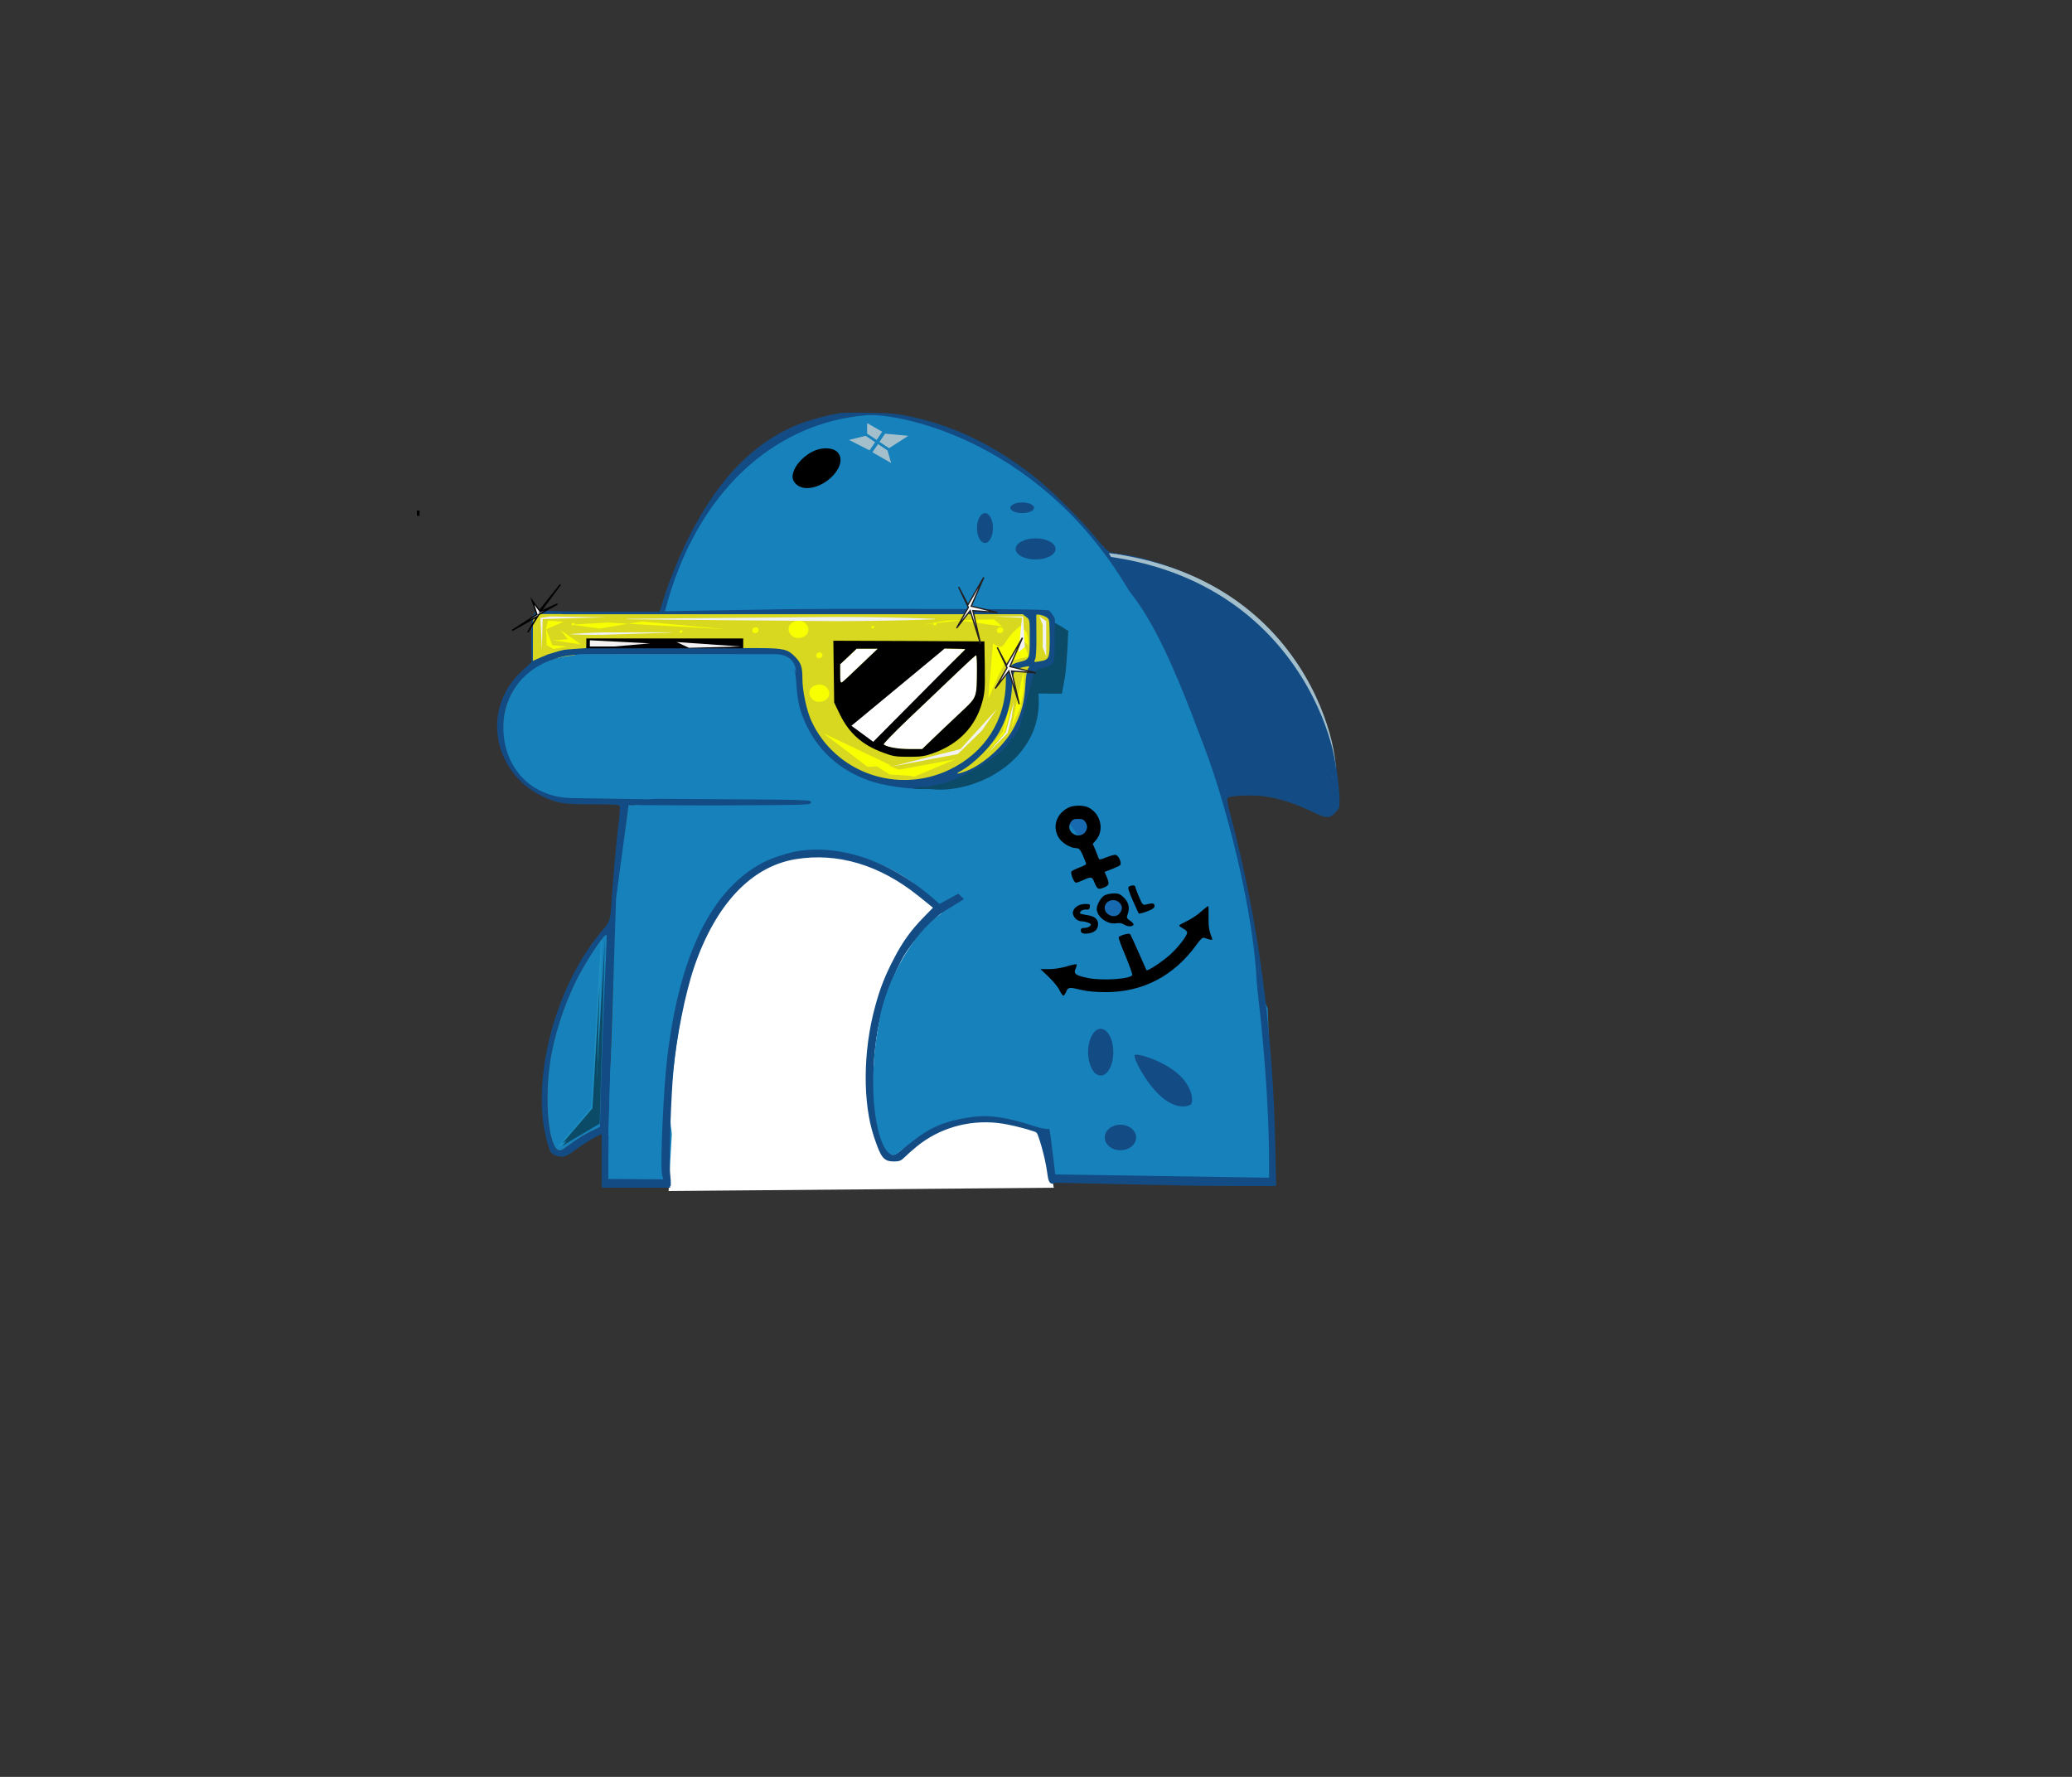 <?xml version="1.0" encoding="utf-8"?>
<!-- Generator: Adobe Illustrator 16.0.0, SVG Export Plug-In . SVG Version: 6.00 Build 0)  -->
<!DOCTYPE svg PUBLIC "-//W3C//DTD SVG 1.1//EN" "http://www.w3.org/Graphics/SVG/1.1/DTD/svg11.dtd">
<svg version="1.1" id="Calque_1" xmlns="http://www.w3.org/2000/svg" xmlns:xlink="http://www.w3.org/1999/xlink" x="0px" y="0px"
	 width="1558.422px" height="1336.433px" viewBox="0 0 1558.422 1336.433" enable-background="new 0 0 1558.422 1336.433"
	 xml:space="preserve">
<rect x="0" y="0" width="1558.422" height="1336.433" fill="#333333" stroke="none"/>
<polygon fill="#1781BC" points="468.848,644.708 453.489,890.724 792.396,888.273 958.285,890.857 953.521,758.582 790.695,376.806 
	516.644,423.94 "/>
<path fill="#176AAF" d="M808.202,627.7c5.8,2.8,11.899-3.8,8.3-9.2c-1.3-2.1-2.5-2.6-5.6-2.6c-3.101,0-4.301,0.5-5.601,2.6
	C803.104,621.801,804.402,625.9,808.202,627.7z"/>
<line fill="none" stroke="#FFFFFF" stroke-width="7.188" stroke-miterlimit="10" x1="502" y1="889.166" x2="792" y2="889.166"/>
<g>
	<path fill="#0B4B68" d="M773.677,508.656l0.436-1.029l0.437-0.949l0.873-1.895l1.748-3.425c0.291-0.589,0.583-1.112,0.874-1.631
		l0.875-1.57l0.876-1.473c0.146-0.246,0.29-0.492,0.448-0.732c0.154-0.234,0.31-0.521,0.466-0.634
		c0.313-0.284,0.628,0.131,0.941,0.239c0.313,0.07,0.626,0.025,0.939,0.043l1.879,0.02l3.759,0.042l-13.047,10.132l0.094-0.679
		l0.058-0.337c0.02-0.116,0.042-0.197,0.064-0.42l0.265-2.279c0.097-0.732,0.161-1.594,0.239-2.399l0.227-2.451
		c0.269-3.326,0.51-6.679,0.708-10.056c0.116-1.682,0.179-3.375,0.271-5.063c0.093-1.689,0.165-3.377,0.222-5.063l0.047-1.265
		l0.024-0.633c-0.009-0.211,0.065-0.42-0.064-0.635c-0.125-0.215-0.338-0.433-0.11-0.637c0.093-0.103,0.296-0.202,0.484-0.302
		l0.564-0.299l2.24-1.201l2.255-1.215l2.484-1.224c0.829-0.411,1.635-0.825,2.572-1.239c0.911-0.415,1.785-0.833,2.788-1.251
		c0.983,0.448,1.838,0.897,2.729,1.35c0.918,0.453,1.704,0.906,2.513,1.363l2.425,1.377l2.195,1.386l2.181,1.4l0.541,0.351
		c0.181,0.117,0.375,0.234,0.46,0.349c0.211,0.229-0.019,0.445-0.159,0.663c-0.146,0.218-0.089,0.443-0.113,0.665l-0.025,0.667
		l-0.05,1.335c-0.061,1.781-0.136,3.559-0.233,5.334c-0.097,1.777-0.163,3.551-0.285,5.33c-0.207,3.55-0.463,7.117-0.754,10.707
		l-0.252,2.731c-0.091,0.921-0.153,1.79-0.278,2.778l-0.34,2.89c-0.02,0.208-0.077,0.554-0.128,0.866l-0.157,0.946l-0.337,1.887
		l-1.825,10.245l-11.223-0.112l-3.333-0.033l-1.666-0.018c-0.278,0.012-0.556-0.04-0.833,0.024c-0.278,0.102-0.554,0.511-0.832,0.22
		c-0.14-0.116-0.28-0.406-0.421-0.643c-0.137-0.247-0.288-0.488-0.438-0.729l-0.897-1.451l-0.897-1.547
		c-0.3-0.511-0.599-1.027-0.898-1.608l-1.798-3.381l-0.9-1.873l-0.45-0.938L773.677,508.656z"/>
</g>
<path fill="#176AAF" d="M821.607,455.686"/>
<path fill="#176AAF" d="M502.152,457.595"/>
<path fill="#1781BC" d="M933.465,793.292c-56.766,46.762-258.479-151.598-325.091-229.605
	c-66.61-78.006-26.765-159.177-17.916-232.18"/>
<path fill="#176AAF" d="M701.402,512c18.3-17.3,24.5-23.3,24.5-23.699c0-0.2-3.5-0.399-7.7-0.399h-7.8l-7.5,7.3
	c-7.601,7.3-36.9,35.2-49.2,46.7c-3.8,3.5-6.8,6.699-6.8,7.1c0,1,7.8,6.101,8.899,5.801c0.5-0.2,9-8,18.8-17.301
	C684.402,528.2,696.502,516.7,701.402,512z"/>
<path fill="#D8D821" d="M790.313,498.747l-375.906-3.606l4.556-33.377l370.4-0.169L790.313,498.747z"/>
<g>
	<path fill="#D8D821" d="M773.277,500.694c5.674,54.944-49.981,105-109.063,85.82c-37.823-12.276-61.737-36.081-62.229-88.421
		c-0.344-36.5,41.656-36.272,81.423-36.272C723.174,461.821,769.74,466.444,773.277,500.694z"/>
	<g>
		<path fill="#D8D821" d="M771.295,499.658c4.447,47.211-35.737,88.853-82.521,89.132c-20.954,0.125-43.842-8.651-59.646-22.432
			c-16.34-14.248-22.919-35.342-24.692-56.335c-0.752-8.906-1.244-18.317,2.995-26.479c3.424-6.592,9.807-10.839,16.493-13.597
			c16.949-6.988,36.999-6.188,54.976-6.226c19.076-0.039,38.433,0.206,57.091,4.635
			C752.781,472.343,769.066,480.906,771.295,499.658c0.175,1.477,4.217,4.188,3.965,2.071
			c-5.178-43.58-68.354-41.868-100.147-41.804c-19.736,0.041-43.312-0.965-60.878,9.564c-18.236,10.93-15.271,34.604-11.865,52.548
			c3.499,18.438,12.426,35.257,26.814,47.439c14.683,12.432,34.477,20.448,53.492,22.647c44.359,5.13,86.435-28.841,92.374-72.7
			c0.794-5.857,0.765-11.82,0.21-17.696C775.121,500.25,771.093,497.517,771.295,499.658z"/>
	</g>
</g>
<path fill="#FFFFFF" d="M734.202,492.9c-0.7,0-4.399,3.399-24.3,22.399c-4.101,4-16.2,15.399-26.801,25.5
	s-18.899,18.699-18.5,19.101c2.399,2,10.801,3.5,19.399,3.5h9.601l5.7-5.5c3.199-3,8.399-8,11.5-11c3.199-3,9.5-9,14.101-13.301
	c9.699-9.101,9.8-9.601,9.899-29C734.902,498.2,734.604,492.9,734.202,492.9z"/>
<path fill="#176AAF" d="M830.902,682.8c0,5.699,8.199,8.5,11.399,3.9c2.101-3,2-5.4-0.399-7.801
	C838.002,675,830.902,677.5,830.902,682.8z"/>
<path fill="#FFFFFF" d="M660.202,487.9h-7.899h-8l-6.199,5.899l-6.2,5.8v7.2c0,5.8,0.3,7,1.399,6.399
	c0.699-0.399,7.101-6.3,14.101-13.101L660.202,487.9z"/>
<path d="M740.402,482.4l-56.801-0.301l-56.8-0.199l0.3,23.199l0.301,23.301l4.1,8.5c7,14.5,16.9,23.399,32.801,29.199
	c7.199,2.7,9.3,3.101,19.101,3.101c9.399,0,12.1-0.399,18.5-2.7c19.199-6.8,31.899-20.1,36.899-38.5c1.899-7,2.101-10.1,1.899-26.8
	L740.402,482.4z M633.303,513.2c-1.101,0.601-1.399-0.601-1.399-6.399v-7.2l6.199-5.8l6.2-5.899h8h7.899l-12.8,12.199
	C640.402,506.9,634.002,512.801,633.303,513.2z M655.803,554.801c-1.101,0.3-8.899-4.801-8.899-5.801c0-0.399,3-3.6,6.8-7.1
	c12.3-11.5,41.601-39.4,49.2-46.7l7.5-7.3h7.8c4.2,0,7.7,0.199,7.7,0.399c0,0.399-6.2,6.399-24.5,23.699
	c-4.9,4.7-17,16.2-26.801,25.5C664.803,546.801,656.303,554.601,655.803,554.801z M734.803,504.601
	c-0.101,19.399-0.2,19.899-9.899,29c-4.601,4.301-10.9,10.301-14.101,13.301c-3.101,3-8.301,8-11.5,11l-5.7,5.5h-9.601
	c-8.6,0-17-1.5-19.399-3.5c-0.399-0.4,7.899-9,18.5-19.101s22.7-21.5,26.801-25.5c19.899-19,23.6-22.399,24.3-22.399
	C734.604,492.9,734.902,498.2,734.803,504.601z"/>
<path d="M809.402,637.9c2.199,0,3,0.899,5.1,5.5c1.301,3.1,2.4,5.899,2.4,6.399s-2.301,1.699-5.101,2.699
	c-2.7,1-5.399,2.301-5.899,2.9c-1,1.3,1.8,8.5,3.399,8.5c0.601,0,3.101-0.9,5.5-2c5.899-2.7,6.699-2.601,8.399,1.899
	c2.101,5.101,2.899,5.5,7.2,3.699c3.899-1.699,4.199-2.699,2-8l-1.601-3.699l3.8-1.5c7.601-3,8.301-3.399,8.301-4.801
	c0-2.899-2.301-6.6-4.101-6.6c-1,0-4.101,0.899-6.899,2c-4.801,1.899-5.101,1.899-5.7,0.199c-0.3-0.899-1.399-3.699-2.399-6.101
	l-1.899-4.3l2.5-2.899c6.3-7.5,3.5-19.801-5.601-24.399c-3.7-2-11.601-1.9-15.399,0.1c-9.4,4.801-12.301,15.301-6.5,23.4
	C799.402,634.4,805.604,637.9,809.402,637.9z M805.303,618.5c1.3-2.1,2.5-2.6,5.601-2.6c3.1,0,4.3,0.5,5.6,2.6
	c3.601,5.4-2.5,12-8.3,9.2C804.402,625.9,803.104,621.801,805.303,618.5z"/>
<path d="M856.502,687c0.2,0.4,3-0.299,6.2-1.5c4.2-1.6,5.7-2.699,5.7-4.199c0-2-1.7-2.301-6.5-1c-2.301,0.602-2.7,0.199-5.2-5.801
	c-1.601-3.6-2.8-7-2.8-7.599c0-1.2-3-1.301-4.801-0.101c-1,0.601-0.399,2.899,2.801,10.2
	C854.202,682.101,856.202,686.701,856.502,687z"/>
<path d="M830.803,673.4c-2.7,1.5-5.899,6.9-5.899,10.199c0,6,8.199,12,14.699,10.801c2.399-0.4,4.2-0.1,5.899,1
	c2.601,1.699,6.5,1.699,7.101,0c0.101-0.6-1-1.9-2.601-2.9c-2.5-1.699-2.8-2.398-2-4.398c1.9-5,1.101-9.199-2.5-12.801
	c-2.8-2.801-4.1-3.398-7.699-3.398C835.402,672,832.202,672.601,830.803,673.4z M842.303,686.701c-3.2,4.6-11.399,1.799-11.399-3.9
	c0-5.301,7.1-7.801,11-3.898C844.303,681.3,844.402,683.701,842.303,686.701z"/>
<path d="M815.803,697.9c-2.2,0-2.899,0.5-2.899,1.9c0,2.299,2.3,3,7,2c4-0.9,6-3.201,6-6.9c0-3.5-2.5-5.699-7.5-6.5
	c-6.5-1.1-6.9-1.301-5.5-3c0.699-0.9,2.399-1.4,3.899-1.301c2,0.201,2.699-0.199,2.899-2c0.3-2-0.101-2.199-3.601-2.199
	c-2.5,0-4.899,0.801-6.601,2.1c-1.5,1.201-2.6,3-2.6,4.5c0,3.102,3.3,6.4,6.399,6.4c1.399,0,3.699,0.5,5.101,1
	c2.3,0.9,2.5,1.301,1.5,2.5C819.202,697.201,817.402,697.9,815.803,697.9z"/>
<g id="XMLID_2_">
	<g>
		<path fill="#134C84" d="M789.519,479.951c0-11.8-0.21-13.899-1.71-15.199c-2.09-1.801-8.29-3.399-8.39-2.101
			c0,0.399,0,7.601,0.1,16c0.091,9.8-0.3,16-1,17.399c-1.1,2-1.1,2.101,3.2,1.399C789.219,496.251,789.519,495.551,789.519,479.951z
			 M408.419,461.951l-2.4,2.5c-2.409,2.301-2.5,2.9-2.5,15.2c0,7,0.4,13.399,0.79,14c0.61,0.899,2.752,0.24,8.652-2.06
			c6.1-2.301,10.258-2.94,17.958-3.44l10.1-0.7l0.29-3.3l0.301-3.2l56.699,0.2l56.711,0.3l0.5,3l0.5,3h15.5
			c17.699,0.101,21,0.9,26.289,6.301c4.711,4.8,5.711,7.8,5.711,16.5c0,9.601,3.199,24.3,6.899,32.3
			c18.101,38.7,64.601,55,103.601,36.399c26.699-12.699,42.5-37.5,42.5-66.699c0-9.101,2.399-12.5,10-14.301c7.899-1.899,8-2.1,8-18
			c0-13.8,0-13.899-2.601-15.899l-2.7-2.101h-180.41H408.419L408.419,461.951z M889.309,523.451c-3.5-9-24.59-50.8-31.199-61.8
			c-18.891-31.3-37.5-55.7-58.591-76.8c-38.71-38.801-80.5-61.801-124-68.4c-12.3-1.9-24.5-3.8-36-1.9
			c-42.3,6.9-87.3,36.101-113.6,85c-4.061,7.551-9.44,19.851-14.061,31.41c-4.631,11.569-8.5,22.391-9.551,26.989h142.11
			c108,0,142.6,0.301,144.6,1.2c0.53,0.24,3.543,3.939,4.443,6.66c-0.239,5.72,0.078,31.18-1.153,32.64c-1.59,1.7-4.09,3-7.79,3.801
			c-6.71,1.5-8,3.5-8,13c-0.1,38.3-29,66.641-68.739,76.67c-14.021,3.54-38.761-0.271-49.561-3.37
			c-23.409-6.899-41.2-21.601-51.2-42.101c-5.3-10.8-7.3-18.699-8.1-32.6c-0.811-12.2-2.7-16.801-8.311-19.601
			c-3.301-1.7-9-1.801-80.59-2.101c-66.301-0.2-78.101,0-85,1.3c-23.78,4.601-51,25.73-45.601,60.301
			c3.189,20.601,19.39,38.601,40.689,44.899c5.409,1.601,14,1.8,97.909,2.3c91.2,0.5,92,0.5,92,2.5s-0.8,2-68.5,2.301
			c-37.6,0.101-67.71-0.5-68.21,0c-2.29,2.399-9.59,79.5-12.29,138.7c-1.6,34.4-3.409,105.6-3.5,132.699v14.801h-2.5h-2.5v-19.5
			v-19.5l-5.909,2.9c-3.189,1.699-9.091,5.5-13.189,8.5c-5.5,4.199-8.2,5.6-10.7,5.6c-3.5,0-7.109-1.5-8.5-3.4
			c-1.609-2.398-4.699-14.6-5.699-22.6c-5.711-46.4,13.09-107.4,44.399-144c6-7.1,6.101-7.5,7.101-23c1.199-18,3.5-43.5,5.09-56.3
			c0.91-7,1.311-13.399,1-14.2c-0.391-1.3-3.689-1.5-20-1.5c-22.301,0-27-0.699-38.301-6.1c-26.789-12.7-40.289-43.301-31-70.2
			c3.41-9.8,8.801-17.8,16.801-25l6.199-5.601l-0.199-16c-0.189-16.8,0.609-20.8,4.609-22.699c1-0.5,22.925,1.039,47.814,0.739
			h44.055l4.431-14.14c17.591-50.5,41.79-88.3,70.29-109.8c9.211-7,19.5-12.9,29.5-16.9c7.801-3.2,24.211-7.6,32.211-8.6
			c1.899-0.3,11.789-0.4,22-0.2c15.59,0.2,20.399,0.7,30.899,3c33.39,7.2,63.5,22,93.8,46.1c12.301,9.801,34.301,31.801,45.2,45.2
			c4.601,5.601,9.3,10.4,10.5,10.7c1.101,0.2,5.5,0.9,9.601,1.5c23.289,3.3,55.59,15.6,76.5,29.2
			c39.5,25.5,66.699,62.101,78.789,105.8c4.11,14.5,7.711,38.5,7.711,50.801c0,4.601-0.41,5.8-2.91,8.199
			c-4.801,4.801-6.891,4.801-17.801-0.5c-12.89-6.3-25.39-10.199-36.59-11.6c-9.109-1.101-24.109-0.5-26.609,1.1
			c-1.09,0.601-0.59,3.9,2.699,16.101c20.11,76.5,31.211,159.201,32.91,247.201l0.59,28.699h-2.699h-2.59V875.15
			c0-42.1-4.211-98.199-11-148.199c-8.711-63.9-27.5-138-47.601-187C893.419,533.651,890.419,526.151,889.309,523.451z
			 M1001.019,607.951c1.7-1.8,1.7-3,0.7-15.7c-0.91-11.5-4.609-33.6-6.609-39.3c-12.591-37.399-24.189-56.7-47.301-79.1
			c-21.89-21.2-46-35.602-76.09-45.301c-5.91-1.899-14.7-4.199-19.7-5.101c-4.909-0.8-10-1.8-11.21-2.1c-3-0.601-2.89,0.1,0.5,4.5
			c8.801,11.3,25.5,38.8,36.41,60.1c13.891,27,24.3,52.101,35.7,86l7.6,22.5l4.5-0.5c2.5-0.3,9.5-0.399,15.5-0.3
			c16.29,0.2,32.2,4.399,48.7,12.8C997.608,610.551,998.608,610.651,1001.019,607.951z M773.108,503.151
			c0.811-1.2,1.109-2.101,0.699-2.101c-11.199,1.7-11.89,2.5-12.59,15.2c-0.7,12.3-3.41,22.5-8.91,32.899
			c-5.89,11.5-19.29,25.101-30.29,31.101c-4.1,2.199-1.6,2.101,4.4-0.2c13.8-5.199,30.3-20.5,37.1-34.5
			c5.091-10.3,6.9-17.601,7.7-30.101C771.519,509.551,772.309,504.551,773.108,503.151z M455.429,724.652
			c0.61-11.5,0.91-21.102,0.61-21.301c-0.44-0.439-1.971,1.109-4.102,3.869c-5.199,6.75-13.96,20.781-19.01,31.131
			c-9.39,19-17,43.1-19.5,61.9c-4.59,33.398,0.11,68.299,8.61,65c0.89-0.4,4.5-2.801,7.89-5.4c2.189-1.619,5.391-3.721,8.49-5.551
			c1.859-1.1,3.67-2.1,5.21-2.85l7.5-3.699l0.609-24.102C452.738,787.05,454.238,747.851,455.429,724.652z"/>
		<path fill="#134C84" d="M1001.844,592.063c1,12.699,0.984,14.687-0.716,16.486c-2.409,2.7-2.526,5.149-10.417,1.049
			c-16.5-8.399-31.71-14.349-48-14.549c-6-0.101-15.266,2.287-17.333,0l-4.726,1.667l-8.855-22.912
			c-11.4-33.899-21.196-59.57-35.086-86.57c-10.91-21.3-20.709-38.551-29.51-49.851c-3.39-4.4-9.268-16.821-6.268-16.22
			c1.211,0.3,6.301,1.3,11.211,2.1c5,0.9,13.789,3.2,19.699,5.101c30.09,9.7,54.2,24.101,76.09,45.301
			c23.11,22.399,34.711,41.699,47.301,79.1C997.233,558.464,1000.934,580.563,1001.844,592.063z"/>
		<path fill="#134C84" d="M794.643,480.664c0.001,0.279-0.069,0.199-0.189-0.16"/>
		<path fill="#1781BC" d="M456.164,703.164c0.3,0.199,0,9.801-0.61,21.301c-1.189,23.199-2.689,62.398-3.689,99l-0.609,24.1
			l-7.5,3.699c-1.54,0.75-3.351,1.75-5.21,2.852l-1.271-2.131l11.329-6.75l3.83-137.91l-0.369-0.289
			C454.193,704.273,455.724,702.724,456.164,703.164z"/>
		<polygon fill="#0B4B68" points="452.434,707.324 448.604,845.234 437.273,851.984 420.604,861.904 445.104,833.404 		"/>
		<path fill="#1781BC" d="M452.434,707.324l-7.33,126.08l-24.5,28.5l16.671-9.92l1.271,2.129c-3.101,1.83-6.301,3.932-8.49,5.551
			c-3.39,2.6-7,5-7.89,5.4c-8.5,3.299-13.2-31.602-8.61-65c2.5-18.801,10.11-42.9,19.5-61.9
			c5.051-10.35,13.811-24.381,19.011-31.131L452.434,707.324z"/>
	</g>
	<g>
		<polyline fill="none" stroke="#1D8EBF" stroke-miterlimit="10" points="448.604,845.234 437.273,851.984 420.604,861.904 
			445.104,833.404 452.434,707.324 448.604,845.234 		"/>
	</g>
</g>
<path fill="#FFFFFF" d="M512.568,829.132"/>
<g>
	<polygon fill="#FFFFFF" points="792.645,893.324 502.877,895.775 508.28,800.283 762.952,784.994 	"/>
	<path fill="#FFFFFF" d="M536.525,691.298c34.044-75.397,131.02-56.114,166.732-11.371"/>
	<path fill="#FFFFFF" d="M724.235,726.904c0,69.68-62.576,166.742-116.332,166.742c-53.757,0-108.092,5.02-103.594-64.514
		c3.548-54.826,16.926-140.457,55.26-163.228C605.785,638.452,724.235,657.225,724.235,726.904z"/>
</g>
<g id="XMLID_1_">
	<g>
		<path fill="#176AAF" d="M738.868,839.578c11.996-0.416,24.114,1.342,35.424,5C762.689,842.029,750.834,839.277,738.868,839.578z"
			/>
		<path fill="#134C84" d="M666.453,863.402c3.841,7.527,5.761,7.527,14.148-0.193c16.677-15.35,33.758-22.492,56.295-23.555
			c0.656-0.039,1.313-0.066,1.972-0.076c11.966-0.301,23.821,2.451,35.424,5c8.308,1.824,14.968,7.211,14.463,4.498
			c0.677,3.455,0.131,0.666,1.021,6.178l-6.771-2.664l-0.021-0.01c-4.396-2.51-23.054-7.51-32.543-8.484
			c-22.235-2.414-44.167,3.969-61.045,17.664c-3.336,2.703-7.479,6.373-9.197,8.109c-2.628,2.605-3.941,3.195-7.479,3.195
			c-7.781,0-9.602-2.221-14.958-18.352c-8.489-25.389-8.187-64.482,0.909-97.498c3.639-13.709,7.58-23.555,14.453-36.674
			c6.468-12.365,12.532-20.658,22.032-30.408l7.275-7.441l4.286-2.027c-0.07-0.057-0.132-0.125-0.202-0.193l14.181-7.691
			c1.546,1.438,2.011,1.854,3.537,3.369l-14.574,9.033c0.323-0.723-0.697-0.047-2.558,1.584l-1.535,0.955
			c-3.438,0-18.192,17.367-25.672,30.021c-7.378,12.637-15.361,33.689-18.799,49.607
			C653.314,803.658,655.538,841.98,666.453,863.402z"/>
		<path fill="#134C84" d="M793.03,881.964c0.707,6.469,1.182,7.857-1.345,7.857c-2.527,0-2.932-3.445-3.709-8.92
			c-1.75-12.395-6.741-28.139-7.954-29.49l2.961,1.168l0.021,0.01c0.374,0.213,0.637,0.406,0.788,0.58l5.983,2.084
			C793.03,881.964,792.504,876.712,793.03,881.964z"/>
		<path fill="#134C84" d="M789.775,855.253l-5.983-2.084c-0.151-0.174-0.414-0.367-0.788-0.58L789.775,855.253z"/>
		<path fill="#176AAF" d="M707.104,686.765c1.858-1.631,2.88-2.307,2.557-1.584L707.104,686.765z"/>
		<path fill="#134C84" d="M705.566,687.72l1.535-0.955c-6.146,5.396-21.457,21.258-27.207,30.979
			C687.374,705.087,702.13,687.72,705.566,687.72z"/>
		<path fill="#134C84" d="M706.719,680.664l-4.286,2.027l4.084-2.221C706.587,680.539,706.646,680.607,706.719,680.664z"/>
		<path fill="#134C84" d="M706.517,680.47l-4.084,2.223l-2.525-2.125c-1.415-1.063-5.457-4.334-8.895-7.145
			c-29.007-23.36-60.942-32.908-92.679-27.705c-33.555,5.503-60.438,34.076-76.609,81.185c-7.095,20.977-13.29,53.123-15.665,77.623
			c-1.719,17.184-3.437,66.125-2.729,75.479l0.708,8.494l-0.041,3.1c-2.324,0-5.013-3.484-5.72-9.566
			c-1.112-10.609,1.313-63.219,4.042-86.291c9.196-77.236,32.947-125.889,71.354-146.354c6.57-3.562,20.113-7.904,27.592-8.978
			C636.204,635.516,674.366,650.574,706.517,680.47z"/>
	</g>
	<g>
		<path fill="none" stroke="#134C84" stroke-width="0.988" stroke-miterlimit="10" d="M738.868,839.578
			c11.966-0.301,23.821,2.451,35.424,5c8.308,1.824,14.968,7.211,14.463,4.498"/>
		<path fill="none" stroke="#134C84" stroke-width="0.988" stroke-miterlimit="10" d="M709.659,685.181
			c0.323-0.723-0.697-0.047-2.558,1.584c-6.146,5.396-21.457,21.258-27.207,30.979"/>
		<path fill="none" stroke="#134C84" stroke-width="0.988" stroke-miterlimit="10" d="M706.517,680.47
			c-32.149-29.895-70.313-44.955-105.252-40.061c-7.479,1.072-21.021,5.416-27.592,8.978
			c-38.405,20.466-62.156,69.119-71.354,146.355c-2.729,23.07-5.154,75.682-4.042,86.291c0.707,6.082,3.396,9.564,5.72,9.564
			l0.041-3.098l-0.708-8.496c-0.707-9.354,1.011-58.295,2.729-75.479c2.375-24.5,8.57-56.646,15.665-77.621
			c16.171-47.109,43.056-75.683,76.609-81.186c31.735-5.203,63.672,4.344,92.679,27.706c3.438,2.811,7.479,6.082,8.895,7.145
			l2.525,2.123"/>
		<path fill="none" stroke="#134C84" stroke-width="0.988" stroke-miterlimit="10" d="M789.775,855.253
			c-0.891-5.512-0.345-2.723-1.021-6.178"/>
		<path fill="none" stroke="#134C84" stroke-width="0.988" stroke-miterlimit="10" d="M774.292,844.578
			c-11.31-3.658-23.428-5.416-35.424-5c-0.657,0.01-1.314,0.037-1.972,0.076c-22.537,1.063-39.618,8.205-56.295,23.555
			c-8.389,7.723-10.309,7.723-14.148,0.193c-10.915-21.422-13.139-59.744-5.356-96.053c3.438-15.918,11.421-36.971,18.8-49.607
			c7.479-12.654,22.233-30.021,25.671-30.021l1.536-0.955l2.557-1.584l14.574-9.033c-1.526-1.518-1.991-1.932-3.537-3.369
			l-14.181,7.691l-4.084,2.223l-7.275,7.441c-9.5,9.75-15.564,18.041-22.032,30.408c-6.873,13.117-10.814,22.965-14.453,36.672
			c-9.096,33.016-9.398,72.111-0.909,97.498c5.356,16.131,7.177,18.354,14.958,18.354c3.537,0,4.852-0.59,7.479-3.195
			c1.718-1.738,5.862-5.406,9.197-8.109c16.878-13.697,38.81-20.078,61.045-17.666c9.489,0.977,28.146,5.977,32.543,8.486"/>
		<path fill="none" stroke="#134C84" stroke-width="0.988" stroke-miterlimit="10" d="M782.983,852.58l-2.962-1.168
			c1.214,1.352,6.205,17.096,7.954,29.49c0.778,5.475,1.184,8.92,3.709,8.92c2.526,0,2.053-1.391,1.346-7.857
			c-0.526-5.252,0,0-3.255-26.711l-6.771-2.664L782.983,852.58z"/>
	</g>
</g>
<g>
	<g>
		<path fill="#1781BC" d="M472.711,605.591c-2.425,19.604-6.642,48.995-9.065,68.6c8.763,38.826,8.104,1.441,8.861-4.695
			c2.425-19.605,16.78-38.549,19.204-58.154c-3.25-4.5-6.504-5.53-14.169-5.75H472.711z"/>
	</g>
</g>
<line fill="none" x1="467.307" y1="671.515" x2="459.473" y2="807.57"/>
<g>
	<line fill="none" x1="467.373" y1="677" x2="461.875" y2="767.003"/>
</g>
<line fill="none" x1="466.827" y1="756.4" x2="469.646" y2="675.568"/>
<polygon fill="#176AAF" stroke="#134C84" stroke-width="6.267" stroke-miterlimit="10" points="456,890.166 504,890.166 
	456.017,889.833 "/>
<polygon fill="#176AAF" stroke="#134C84" stroke-width="6.267" stroke-miterlimit="10" points="790,886.371 956.952,888.941 
	904.419,888.775 "/>
<path fill="#1781BC" d="M435.472,492.861c-31.752,0-56.91,22.923-56.91,53.851s21.147,53.567,52.899,53.567"/>
<path fill="#176AAF" d="M519.402,591.758c0,4.414-26.899,9.203-31.17,9.203l-53.864-1.081c-4.271,0-11.966-3.708-11.966-8.122
	v-91.344c0-4.414,10.395-8.453,14.666-8.453h145.164c19.069,0,14.385,20.984,14.385,11.14L519.402,591.758z"/>
<path fill="#1781BC" d="M519.917,591.945c0,4.414-27.25,9.203-31.576,9.203l-56.38-0.87c-4.327,0-10.308-3.919-10.308-8.333v-91.344
	c0-4.414,10.529-8.453,14.856-8.453h147.057c19.318,0,14.57,20.984,14.57,11.14L519.917,591.945z"/>
<path fill="#D8D821" d="M400.794,497.008c1.619-0.796,11.354-4.859,11.354-4.859l10.625-3.183c4.156-1,13.379-9.147,13.379-13.565
	l-6.25-5.579c0-4.418-3.582-8-8-8h-13.25c-6.066-0.228-7.816,2.223-7.816,6.641L400.794,497.008z"/>
<path fill="#1781BC" d="M500.152,459.674c23.25-89.694,82.25-141.683,151.462-147.373c23.267-1.913,135.788,18.235,202.909,141.477"
	/>
<path fill="#1781BC" d="M804.232,427.249c44.428-20.348,79.536,76.293,102.146,136.151c24.817,65.708,62.37,225.625,19.954,237.787"
	/>
<path d="M909.002,689.601c0.102-4.199,0-7.9-0.199-8.102c-0.199-0.199-2.601,1.602-5.301,4c-2.6,2.4-7.5,5.701-10.699,7.201
	s-5.899,3-5.899,3.398c0,0.4,1.399,1.4,3,2.301c1.7,0.9,3,2.1,3,2.9c0,2.5-6.3,10.699-12.7,16.6
	c-5.899,5.301-17,12.699-17.899,11.801c-0.101-0.201-2.801-6.201-5.899-13.301c-3.1-7.1-6-13.4-6.4-13.801c-1-1-7.699,0.9-8.6,2.301
	c-0.301,0.4,2,6.801,5.1,14c3,7.199,5.301,13.699,5.102,14.4c-1.2,3.1-22.801,4.5-33.7,2.199c-9-1.9-10.601-3.199-8.9-6.9
	c0.7-1.5,1-3,0.7-3.299c-0.399-0.301-3.6,0.398-7.3,1.5c-3.9,1.199-9.5,2.1-13.3,2.1h-6.5l6,5.699c3.398,3.201,7.1,7.701,8.199,10
	c1.199,2.4,2.5,4.301,3,4.301s1.399-1.4,2.101-3c1.399-3.5,2.399-3.6,11.7-1.301c4.1,1,11.1,1.602,17.8,1.602
	c28,0.1,51.399-12,68.5-35.602c2.8-4,4.7-5.699,5.7-5.299c0.8,0.299,2.6,0.898,4.1,1.299c2.2,0.5,2.4,0.4,1.8-1.299
	C909.402,700.201,908.902,696.8,909.002,689.601z"/>
<line fill="none" stroke="#000000" stroke-width="4" stroke-miterlimit="10" x1="313.569" y1="385.928" x2="315.569" y2="385.928"/>
<line fill="none" stroke="#000000" stroke-width="7.409" stroke-miterlimit="10" x1="441.001" y1="483.9" x2="559.001" y2="483.9"/>
<polygon fill="#FFFFFF" points="725.902,488.301 656.771,557.9 640.402,545.858 710.402,487.9 "/>
<g>
	<g>
		<path fill="#F7FF00" d="M752.043,476.167c3.141,0,3.503-4.34,0.318-4.34C749.221,471.827,748.858,476.167,752.043,476.167
			L752.043,476.167z"/>
	</g>
</g>
<g>
	<g>
		<path fill="#F7FF00" d="M568.043,476.167c3.141,0,3.503-4.34,0.318-4.34C565.221,471.827,564.858,476.167,568.043,476.167
			L568.043,476.167z"/>
	</g>
</g>
<ellipse transform="matrix(-0.438 0.899 -0.899 -0.438 1678.179 440.132)" fill="#1781BC" cx="701.581" cy="744.375" rx="70.169" ry="31.334"/>
<path fill="#1781BC" d="M656.771,814.736c0,29.592,6.82,53.811,15.132,53.811c8.31,0,14.962-24.219,14.962-53.811
	c0-29.596-8.319-59.336-16.629-59.336C661.926,755.4,656.771,785.142,656.771,814.736z"/>
<path fill="#1781BC" d="M724.235,765.546c-50.376,9.793-49.152,101.689-48.252,100.98c18.726-14.75,26.777-22.643,56.113-26.545
	c28.806-3.832,57.892,15.074,56.306,6.918C785.197,830.404,772.758,756.115,724.235,765.546z"/>
<g>
	<line fill="none" x1="467.826" y1="668.217" x2="461.875" y2="852.9"/>
	<g>
		<path fill="#1781BC" d="M463.373,675.568c-1.603,49.74-3.099,93.297-4.703,143.041c-0.381,11.818-0.762,23.639-1.143,35.457
			c-0.058,1.746,8.603,0.48,8.692-2.33c1.604-49.74,3.206-99.482,4.81-149.227c0.381-11.818,0.762-23.639,1.143-35.458
			c0.057-1.745-4.707-14.478-4.799-11.667L463.373,675.568z"/>
	</g>
</g>
<ellipse fill="#134C84" cx="768.825" cy="381.914" rx="8.923" ry="4.014"/>
<ellipse fill="#134C84" cx="740.832" cy="397.164" rx="6.01" ry="11.236"/>
<ellipse fill="#134C84" cx="778.909" cy="412.855" rx="15.006" ry="7.954"/>
<ellipse fill="#134C84" cx="842.713" cy="855.506" rx="11.812" ry="9.604"/>
<path fill="#134C84" d="M885.902,807.57c11.715,10.184,11.479,21.131,9.99,22.844c-1.488,1.713-10.701,4.67-22.417-5.514
	c-11.715-10.184-21.497-29.652-20.008-31.365C854.958,791.822,874.188,797.386,885.902,807.57z"/>
<ellipse fill="#134C84" cx="827.879" cy="791.358" rx="9.47" ry="17.597"/>
<path fill="#F7FF00" d="M768.534,480.282c0,3.912,7.512,13.952,3.6,13.952l-14.396,3.423c-3.912,0-14.333,30.363-14.333,26.451
	l3.438-40.208c11.146,7.25,4.729-2,22.436-14.451v4.148c3.912,0,3.985,8.058,3.985,11.97L768.534,480.282z"/>
<polyline fill="#F2F2F2" points="408.152,465.584 407.58,488.967 406.455,464.717 414.091,463.65 455.652,464.275 "/>
<g>
	<polygon fill="#A3BFCC" points="661.521,332.339 665.714,326.163 683.152,327.788 668.673,337.102 	"/>
	<polygon fill="#A3BFCC" points="656.19,340.183 660.391,334.008 667.534,338.771 670.235,348.233 	"/>
	<polygon fill="#A3BFCC" points="652.195,326.118 652.195,318.233 663.539,324.708 659.34,330.883 	"/>
	<polygon fill="#A3BFCC" points="638.569,330.883 651.057,327.788 658.209,332.553 654.017,338.727 	"/>
</g>
<g>
	<path fill="#F2F2F2" d="M471.464,465.434c0,0,14.487-0.148,36.218-0.375c21.73-0.184,50.705-0.429,79.681-0.675
		c14.486-0.135,28.975-0.313,42.556-0.361c6.791,0.042,13.355,0.021,19.581,0.11c6.225,0.063,12.11,0.147,17.543,0.251
		c5.433,0.086,10.412,0.243,14.826,0.342c4.414,0.1,8.263,0.208,11.432,0.331c6.338,0.204,9.96,0.378,9.96,0.377v0.302
		c0-0.001-3.622,0.173-9.96,0.377c-3.169,0.123-7.018,0.231-11.432,0.331c-4.414,0.099-9.395,0.256-14.826,0.342
		c-5.433,0.104-11.318,0.188-17.543,0.251c-6.226,0.089-12.79,0.069-19.581,0.111c-13.581-0.051-28.068-0.229-42.556-0.362
		c-28.976-0.246-57.949-0.491-79.681-0.675c-21.729-0.227-36.218-0.375-36.218-0.375V465.434L471.464,465.434z"/>
</g>
<path d="M604.6,366.933c16.101,2.1,34.601-18.2,24.9-27.2c-3.7-3.4-12-3.4-18.601,0c-8.399,4.4-14.801,12.6-14.801,18.9
	C596.1,362.532,600,366.232,604.6,366.933z"/>
<g>
	<path fill="none" d="M491.777,468.463"/>
</g>
<g>
	<path fill="none" d="M414.344,469.4"/>
</g>
<polyline fill="#F2F2F2" points="784.277,469.9 781.652,463.55 786.902,467.15 786.902,493.65 784.257,486.9 "/>
<polyline fill="#F2F2F2" points="768.639,464.65 746.842,463.55 769.531,463.642 770.842,486.555 766.091,490.55 "/>
<polyline fill="#F7FF00" points="767.715,531.4 760.715,547.65 765.314,524.963 769.838,505.193 769.913,518.801 "/>
<polyline fill="#F7FF00" points="747.607,465.812 712.484,466.631 694.78,469.697 721.607,466.631 753.69,471.114 "/>
<polygon fill="#FCFCFC" stroke="#231F20" stroke-miterlimit="10" points="748.578,517.802 757.411,502.228 750.096,486.915 
	757.077,500.274 769.038,479.655 759.577,501.291 779.227,506.073 760.827,504.655 766.582,529.655 758.797,504.655 "/>
<polygon fill="#FCFCFC" stroke="#231F20" stroke-miterlimit="10" points="719.498,472.394 728.331,456.819 721.016,441.507 
	727.997,454.866 739.958,434.247 730.497,455.883 750.146,460.665 731.747,459.247 737.502,484.247 729.717,459.247 "/>
<g>
	<path fill="#F2F2F2" d="M505.387,475.73c0,0-4.748,0.169-11.87,0.422c-7.122,0.229-16.617,0.536-26.113,0.842
		c-4.748,0.16-9.495,0.345-13.947,0.451c-2.228,0.013-4.378,0.069-6.42,0.043c-2.042-0.017-3.972-0.03-5.754-0.043
		c-1.781-0.007-3.416-0.077-4.863-0.105c-1.448-0.031-2.711-0.072-3.751-0.124c-2.08-0.081-3.269-0.159-3.269-0.159l-0.005-0.172
		c0,0,1.187-0.12,3.263-0.272c1.038-0.088,2.298-0.173,3.744-0.255c1.445-0.079,3.076-0.205,4.856-0.274
		c1.78-0.075,3.709-0.157,5.748-0.243c2.04-0.1,4.192-0.116,6.418-0.182c4.453-0.05,9.204-0.031,13.955-0.036
		c9.501-0.025,19.002-0.051,26.127-0.07c7.127,0.005,11.877,0.008,11.877,0.008L505.387,475.73z"/>
</g>
<polygon fill="#F2F2F2" points="461.875,486.234 443.644,486.234 443.644,481.567 488.903,483.9 "/>
<polyline fill="#F2F2F2" points="557.152,486.234 508.902,482.9 518.152,487.234 "/>
<polyline fill="#F2F2F2" points="720.402,567.15 670.235,576.567 722.402,563.4 749.735,533.401 738.402,549.567 "/>
<polyline fill="#F2F2F2" points="757.832,551.324 742.49,567.15 756.474,550.787 762.49,528.15 760.979,539.32 "/>
<polygon fill="#FCFCFC" stroke="#000000" stroke-miterlimit="10" points="419.313,454.242 405.241,462.196 396.949,475.559 
	403.979,463.695 385.26,474.137 403.832,462.111 400.413,451.929 405.775,459.297 421.465,439.631 406.479,460.001 "/>
<polyline fill="#0B4B68" points="451.069,845.068 423.069,861.734 447.569,833.234 454.902,707.15 451.069,845.068 "/>
<path fill="#A3BFCC" d="M1001.882,583.698c10.058,17.487,1.492-142.367-163.1-167.055"/>
<g>
	<g>
		<path fill="#A3BFCC" d="M845.404,418.001c-2.363-0.704-9.749-1.871-11.438-1.984c0.505,0.989,0.967,1.501,1.939,3.333
			c1.359,2.625,4.72,1.058,5.342,1.026c1.953,0.13,0.25,0.187,1.953,0.13c0.708-0.023,1.754-0.302,2.494,0
			c2.354-1.646,5.146-1.395,4.467-1.452L845.404,418.001z"/>
	</g>
</g>
<g>
	<g>
		<path fill="#F7FF00" d="M703.074,470.331c1.383,0,1.979-1.861,0.369-1.861C702.061,468.47,701.463,470.331,703.074,470.331
			L703.074,470.331z"/>
	</g>
</g>
<g>
	<g>
		<path fill="#F7FF00" d="M430.869,470.38c1.383,0,1.979-1.861,0.369-1.861C429.855,468.519,429.258,470.38,430.869,470.38
			L430.869,470.38z"/>
	</g>
</g>
<g>
	<g>
		<path fill="#F7FF00" d="M656.292,472.637c1.383,0,1.979-1.86,0.369-1.86C655.278,470.775,654.681,472.637,656.292,472.637
			L656.292,472.637z"/>
	</g>
</g>
<g>
	<g>
		<path fill="#F7FF00" d="M512.01,475.913c1.383,0,1.98-1.861,0.369-1.861C510.996,474.052,510.398,475.913,512.01,475.913
			L512.01,475.913z"/>
	</g>
</g>
<polyline fill="#F7FF00" points="755.488,551.324 740.146,567.15 754.13,550.787 760.146,528.15 758.634,539.32 "/>
<g>
	<polyline fill="#F7FF00" points="619.341,551.483 652.5,576.765 670.235,575.733 	"/>
	<polyline fill="#F7FF00" points="639.674,563.929 669.2,582.515 687.722,583.681 	"/>
</g>
<polyline fill="#F7FF00" points="718.565,571.111 687.485,584.215 671.565,579.694 "/>
<polyline fill="#F7FF00" points="426.485,486.234 416.235,488.15 411.185,485.233 410.647,472.817 415.402,485.317 "/>
<polyline fill="#F7FF00" points="416.024,481.65 436.946,484.663 431.325,480.649 421.696,473.997 427.107,480.733 "/>
<polyline fill="#F7FF00" points="410.514,473.344 412.18,466.791 423.903,467.639 "/>
<g>
	<g>
		<path fill="#F7FF00" d="M600.095,479.854c3.646,0,7.653-1.829,7.956-5.964c0.273-3.741-3.352-7.057-7.005-7.057
			c-3.645,0-7.653,1.829-7.956,5.963C592.816,476.539,596.441,479.854,600.095,479.854L600.095,479.854z"/>
	</g>
</g>
<g>
	<g>
		<path fill="#F7FF00" d="M616.077,495.07c3.141,0,3.503-4.34,0.317-4.34C613.255,490.73,612.893,495.07,616.077,495.07
			L616.077,495.07z"/>
	</g>
</g>
<g>
	<g>
		<path fill="#F7FF00" d="M615.761,527.867c3.646,0,7.653-1.829,7.956-5.963c0.273-3.742-3.352-7.058-7.005-7.058
			c-3.645,0-7.653,1.829-7.956,5.963C608.482,524.553,612.107,527.867,615.761,527.867L615.761,527.867z"/>
	</g>
</g>
<polyline fill="#F7FF00" points="482.845,467.416 450.697,472.787 429.902,469.821 456.845,468.235 546.903,473.344 "/>
<path fill="#134C84" d="M1002.523,584.602c10.361,17.579-5.042-144.007-170.038-166.159"/>
<path fill="#D8D821" d="M758.214,594.515"/>
<g>
	<path fill="#0B4B68" d="M776.104,522.9c0,0,0.034,0.494,0.097,1.42c0.047,0.928,0.186,2.275,0.105,4.027
		c-0.002,1.757-0.152,3.876-0.498,6.298c-0.365,2.415-0.872,5.154-1.813,8.034c-0.852,2.912-2.096,5.973-3.669,9.084
		c-1.561,3.122-3.525,6.251-5.79,9.317c-0.586,0.751-1.177,1.509-1.772,2.272c-0.607,0.753-1.27,1.468-1.91,2.211
		c-0.634,0.75-1.314,1.463-2.01,2.169c-0.701,0.7-1.369,1.444-2.118,2.105c-2.869,2.791-6.081,5.29-9.382,7.636
		c-3.313,2.339-6.839,4.345-10.378,6.157c-0.894,0.436-1.783,0.869-2.669,1.301c-0.892,0.416-1.802,0.781-2.694,1.17
		c-1.775,0.799-3.595,1.423-5.359,2.09c-3.574,1.217-7.076,2.236-10.446,2.965c-0.841,0.187-1.67,0.371-2.487,0.553
		c-0.823,0.148-1.633,0.293-2.431,0.437c-1.591,0.296-3.146,0.474-4.632,0.666c-1.482,0.211-2.915,0.324-4.274,0.429
		c-1.357,0.119-2.649,0.17-3.863,0.202c-2.421,0.131-4.539,0.038-6.272,0.01c-1.734-0.03-3.096-0.195-4.021-0.243
		c-0.924-0.076-1.417-0.116-1.417-0.116s1.96-0.231,5.392-0.635c1.707-0.244,3.775-0.504,6.126-0.92
		c1.178-0.187,2.426-0.401,3.731-0.692c1.307-0.274,2.688-0.501,4.105-0.863c1.422-0.336,2.904-0.661,4.413-1.107
		c0.758-0.202,1.529-0.407,2.311-0.615c0.775-0.234,1.561-0.472,2.358-0.712c3.194-0.941,6.471-2.193,9.836-3.504
		c3.331-1.403,6.731-2.933,10.063-4.722c3.309-1.819,6.646-3.724,9.757-5.955c3.132-2.193,6.167-4.532,8.935-7.075
		c2.759-2.548,5.358-5.188,7.635-7.949c2.243-2.781,4.332-5.556,6.011-8.385c1.662-2.831,3.141-5.587,4.236-8.257
		c0.273-0.667,0.576-1.311,0.809-1.961c0.233-0.652,0.461-1.289,0.683-1.909c0.495-1.231,0.786-2.451,1.144-3.581
		c0.376-1.127,0.535-2.224,0.812-3.218c0.272-0.999,0.408-1.925,0.563-2.767c0.329-1.675,0.484-3.039,0.595-3.956
		C776.038,523.391,776.104,522.9,776.104,522.9z"/>
</g>
<g>
	<path fill="#0B4B68" d="M776.217,514.284c0,0,0.074,0.522,0.214,1.5c0.12,0.982,0.383,2.401,0.421,4.269
		c0.134,1.868,0.112,4.131-0.071,6.729c-0.222,2.591-0.586,5.529-1.367,8.656c-0.192,0.783-0.388,1.583-0.588,2.398
		c-0.247,0.802-0.499,1.619-0.755,2.45c-0.471,1.683-1.215,3.323-1.867,5.06c-1.494,3.382-3.169,6.94-5.381,10.334
		c-2.175,3.408-4.626,6.823-7.475,9.979c-2.814,3.183-5.895,6.231-9.234,8.967c-3.333,2.739-6.832,5.29-10.498,7.436
		c-1.789,1.145-3.686,2.072-5.513,3.062c-1.892,0.866-3.711,1.822-5.606,2.53c-3.709,1.601-7.476,2.673-11.031,3.641
		c-1.808,0.379-3.541,0.846-5.256,1.111c-1.719,0.243-3.359,0.567-4.964,0.681c-3.187,0.371-6.129,0.442-8.721,0.401
		c-1.298-0.048-2.508-0.05-3.625-0.132c-1.114-0.112-2.137-0.215-3.061-0.309c-0.46-0.048-0.895-0.094-1.305-0.137
		c-0.407-0.07-0.789-0.136-1.144-0.197c-0.708-0.124-1.31-0.228-1.798-0.313c-0.971-0.178-1.489-0.272-1.489-0.272
		s0.528-0.005,1.517-0.014c0.492-0.001,1.099-0.002,1.813-0.003c0.712,0.007,1.529,0.001,2.445-0.058
		c0.912-0.044,1.922-0.093,3.021-0.146c1.093-0.102,2.275-0.212,3.538-0.331c1.261-0.082,2.589-0.347,3.989-0.542
		c1.403-0.175,2.859-0.49,4.377-0.784c3.036-0.604,6.259-1.521,9.633-2.543c3.333-1.165,6.822-2.447,10.28-4.114
		c1.758-0.767,3.457-1.731,5.219-2.612c1.694-1.011,3.464-1.935,5.139-3.049c3.414-2.122,6.712-4.542,9.846-7.15
		c3.176-2.563,6.09-5.431,8.829-8.362c2.753-2.925,5.176-6.056,7.385-9.176c2.222-3.12,4.052-6.341,5.691-9.451
		c0.735-1.592,1.525-3.118,2.122-4.662c0.32-0.766,0.634-1.518,0.943-2.256c0.264-0.756,0.523-1.497,0.777-2.224
		c1.003-2.914,1.702-5.665,2.229-8.131c0.458-2.474,0.834-4.662,0.968-6.469c0.216-1.806,0.245-3.269,0.283-4.252
		C776.192,514.81,776.217,514.284,776.217,514.284z"/>
</g>
<g>
	<path fill="#0B4B68" d="M777.623,522.216c0,0,0.137,0.45,0.394,1.292c0.12,0.422,0.268,0.943,0.441,1.555
		c0.081,0.308,0.193,0.63,0.267,0.99c0.066,0.364,0.136,0.751,0.209,1.16c0.145,0.821,0.318,1.751,0.436,2.761
		c0.096,1.002,0.159,2.094,0.242,3.274c0.031,1.174-0.031,2.424-0.052,3.762c-0.102,1.322-0.264,2.716-0.457,4.177
		c-0.521,2.88-1.225,6.039-2.482,9.192c-0.147,0.399-0.296,0.802-0.445,1.207c-0.164,0.398-0.353,0.785-0.531,1.183
		c-0.365,0.793-0.735,1.596-1.108,2.407c-0.838,1.566-1.69,3.194-2.713,4.732c-1.957,3.15-4.326,6.167-6.967,8.981
		c-1.309,1.424-2.692,2.784-4.131,4.097c-0.719,0.655-1.474,1.267-2.212,1.903c-0.734,0.642-1.493,1.25-2.266,1.838
		c-3.08,2.376-6.32,4.506-9.631,6.361c-0.829,0.459-1.655,0.917-2.476,1.373c-0.843,0.411-1.682,0.82-2.515,1.226
		c-1.663,0.816-3.344,1.535-5.005,2.213c-3.337,1.32-6.617,2.429-9.781,3.263c-1.572,0.444-3.133,0.768-4.626,1.11
		c-1.508,0.294-2.966,0.559-4.366,0.789c-1.415,0.175-2.756,0.377-4.042,0.502c-1.294,0.095-2.509,0.212-3.657,0.27
		c-2.304,0.082-4.3,0.102-5.95,0.008c-1.64-0.031-2.938-0.228-3.811-0.298c-0.875-0.092-1.34-0.162-1.34-0.162
		s0.442-0.162,1.271-0.466c0.828-0.286,2.038-0.7,3.555-1.259c1.521-0.528,3.346-1.219,5.418-1.986
		c1.026-0.403,2.119-0.831,3.271-1.282c1.136-0.466,2.331-0.957,3.578-1.468c2.47-1.063,5.122-2.214,7.861-3.538
		c2.756-1.281,5.583-2.769,8.475-4.313c2.861-1.604,5.792-3.277,8.652-5.13c2.849-1.867,5.725-3.775,8.4-5.916
		c2.729-2.07,5.327-4.291,7.732-6.604c0.615-0.568,1.207-1.152,1.77-1.753c0.574-0.592,1.17-1.164,1.723-1.763
		c1.078-1.219,2.169-2.41,3.154-3.645c1.054-1.195,1.887-2.496,2.844-3.697c0.827-1.269,1.718-2.487,2.433-3.749
		c0.372-0.625,0.76-1.237,1.11-1.855c0.323-0.628,0.639-1.251,0.973-1.859c0.165-0.306,0.327-0.609,0.488-0.91
		c0.14-0.309,0.278-0.616,0.415-0.919c0.281-0.611,0.556-1.21,0.826-1.797c0.499-1.191,0.927-2.361,1.368-3.478
		c0.371-1.145,0.722-2.23,1.052-3.25c0.275-1.041,0.518-2.027,0.781-2.946c0.225-0.915,0.36-1.758,0.542-2.537
		c0.368-1.543,0.5-2.861,0.652-3.715C777.542,522.679,777.623,522.216,777.623,522.216z"/>
</g>
<g>
	<path fill="#0B4B68" d="M777.198,507.64c0,0,0.152,0.261,0.399,0.754c0.226,0.487,0.605,1.251,0.949,2.213
		c0.371,0.967,0.745,2.153,1.111,3.53c0.362,1.376,0.695,2.941,0.97,4.658c0.541,3.433,0.833,7.482,0.613,11.818
		c-0.068,2.172-0.327,4.408-0.664,6.674c-0.381,2.262-0.835,4.556-1.486,6.819c-0.629,2.265-1.413,4.503-2.33,6.66
		c-0.917,2.156-1.981,4.229-3.181,6.148c-0.59,0.96-1.222,1.892-1.856,2.774c-0.695,0.86-1.31,1.728-2.023,2.502
		c-1.399,1.565-2.832,2.944-4.289,4.065c-1.434,1.137-2.871,2.026-4.183,2.702c-0.675,0.319-1.272,0.642-1.867,0.874
		c-0.605,0.22-1.149,0.422-1.649,0.579c-0.487,0.176-0.943,0.291-1.352,0.361c-0.397,0.08-0.736,0.147-1.01,0.203
		c-0.545,0.103-0.839,0.136-0.839,0.136s0.181-0.237,0.521-0.682c0.336-0.439,0.854-1.024,1.423-1.836
		c0.286-0.389,0.603-0.82,0.948-1.29c0.316-0.477,0.659-0.992,1.024-1.542c0.37-0.526,0.714-1.135,1.081-1.75
		c0.38-0.599,0.741-1.261,1.102-1.949c0.385-0.663,0.739-1.392,1.099-2.134c0.384-0.72,0.716-1.521,1.082-2.304
		c0.343-0.799,0.695-1.619,1.055-2.458c0.295-0.879,0.702-1.702,1.005-2.61c0.647-1.786,1.29-3.641,1.898-5.555
		c0.611-1.912,1.204-3.874,1.751-5.866c0.58-1.979,1.083-3.999,1.616-5.985c0.509-2.011,1.009-3.989,1.494-5.904
		c0.979-3.918,1.894-7.575,2.677-10.709c0.822-3.184,1.537-5.887,2.064-7.813C776.89,508.761,777.198,507.64,777.198,507.64z"/>
</g>
</svg>
